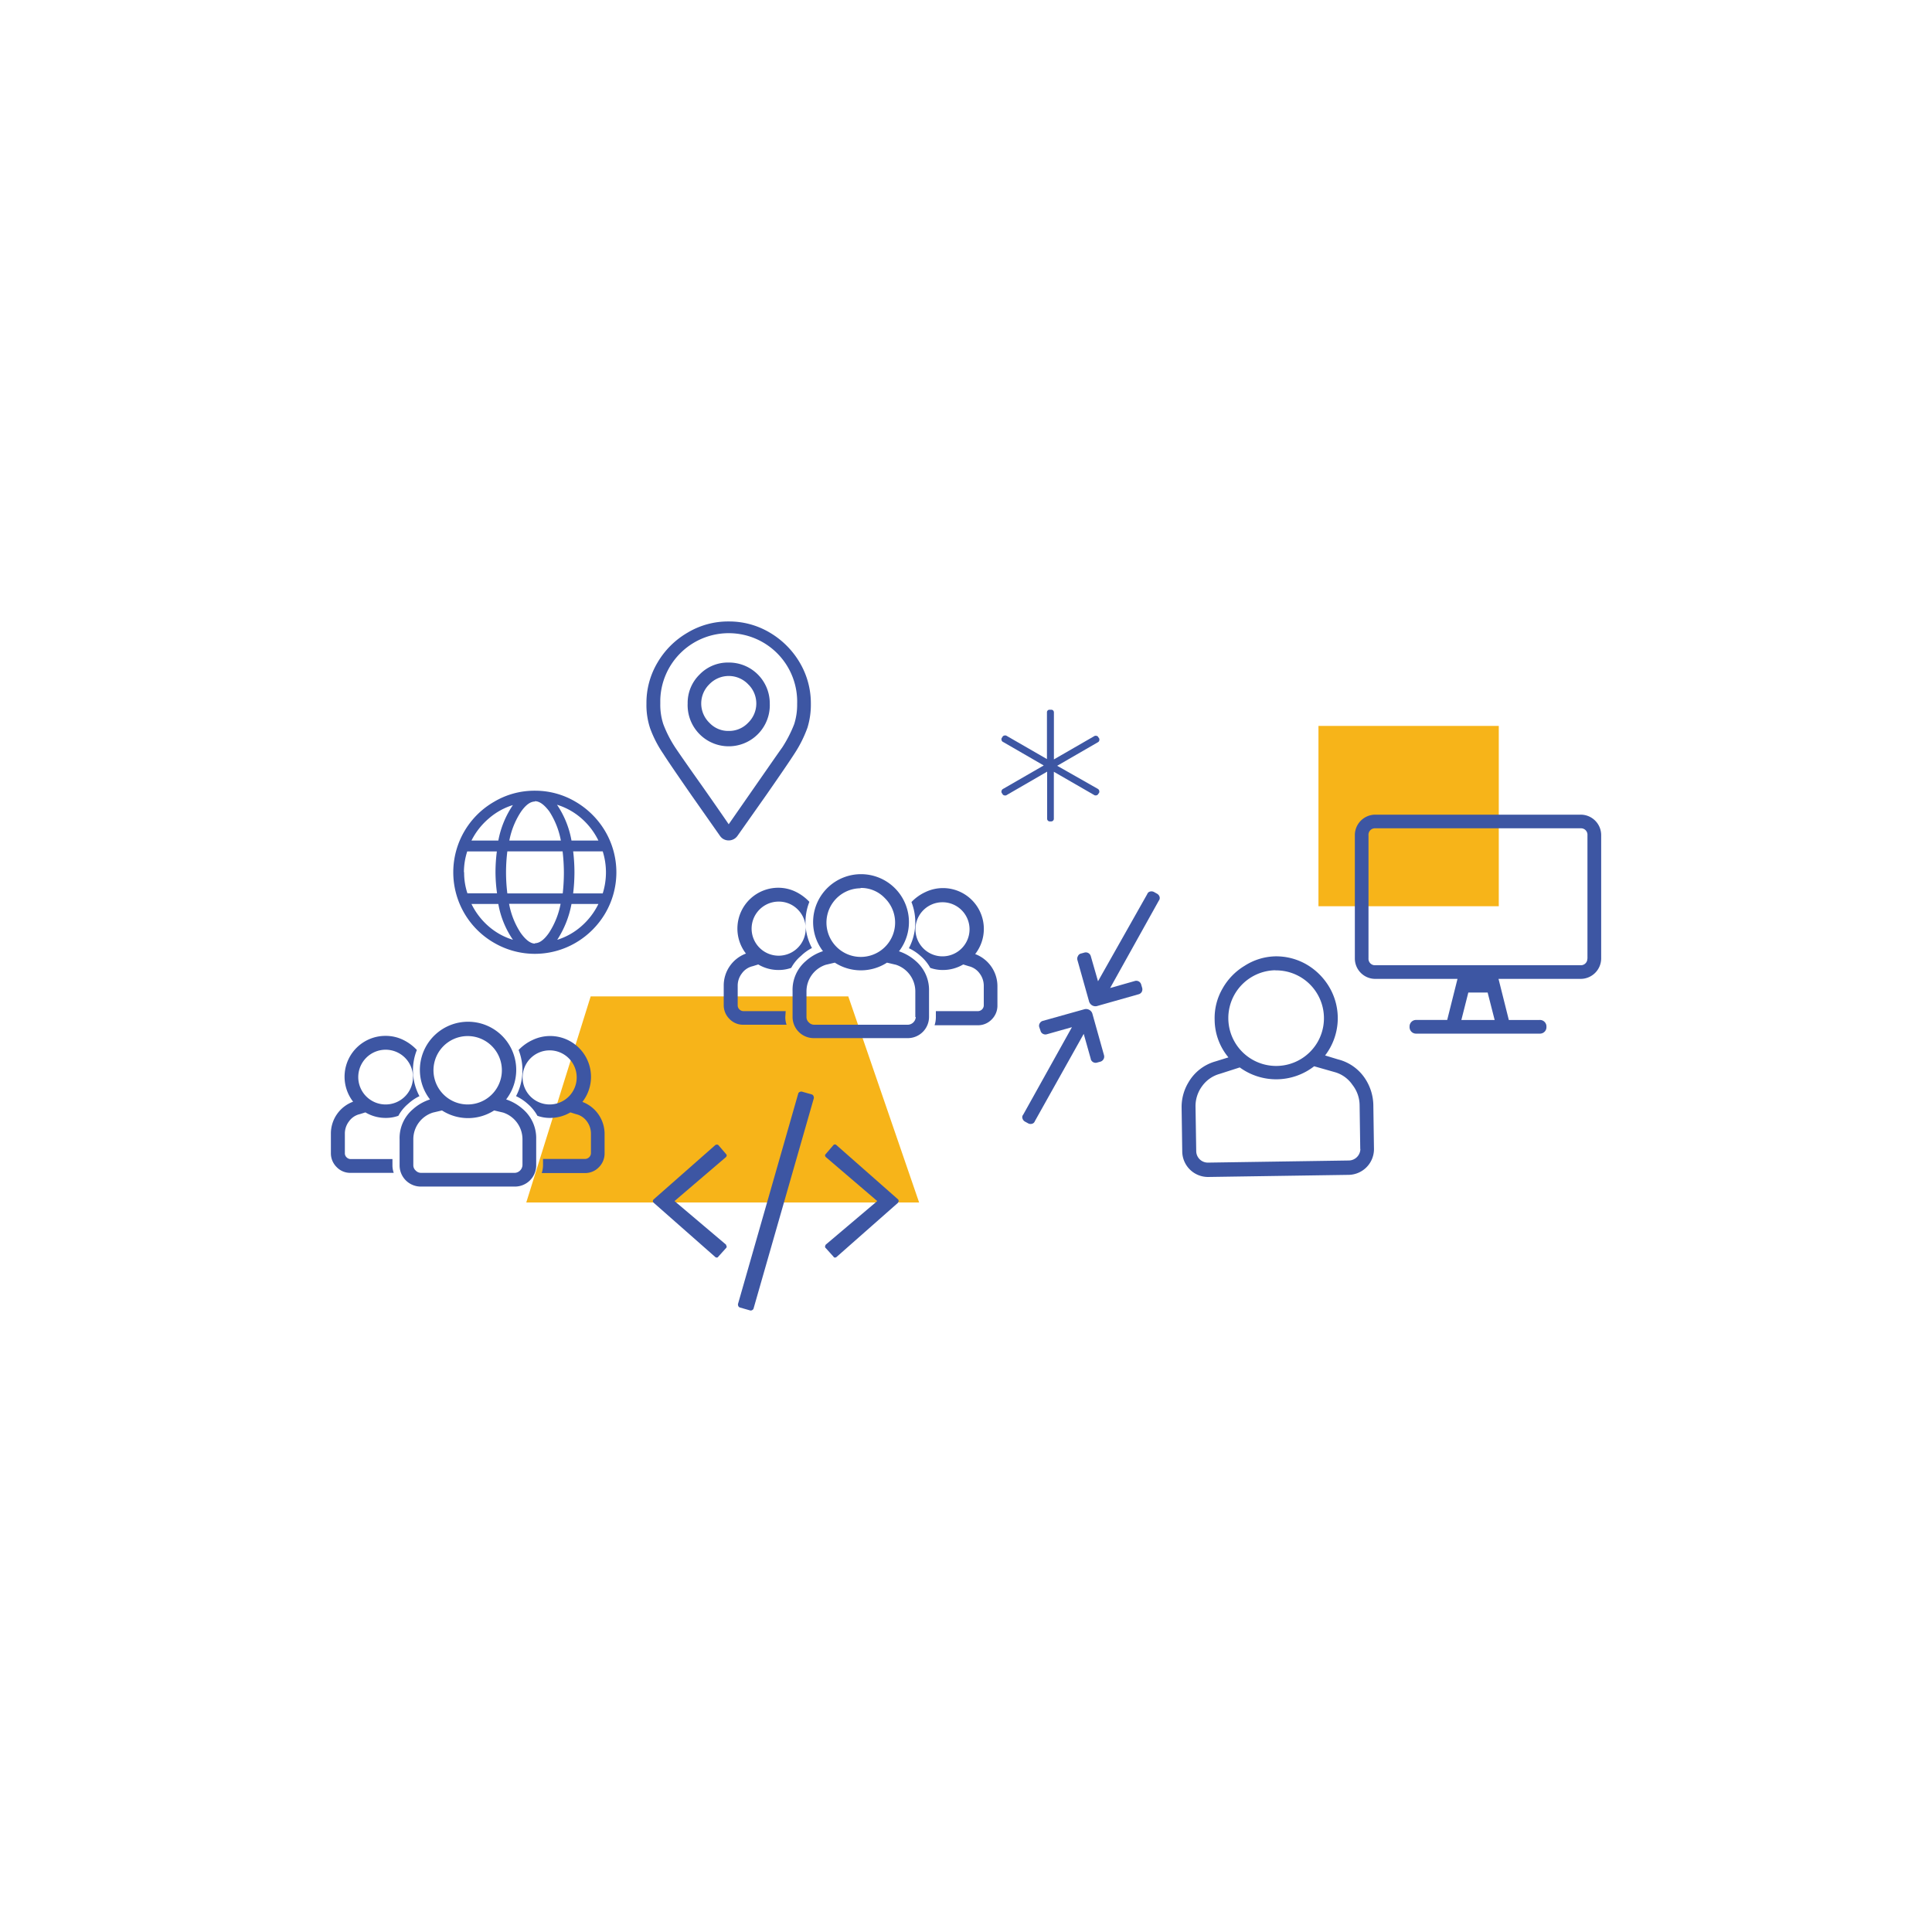 <svg xmlns="http://www.w3.org/2000/svg" width="300" height="300" viewBox="0 0 300 300"><polygon points="142.72 186.72 81.72 186.72 91.72 154.72 131.72 154.72 142.72 186.72" fill="#f7b419"/><path d="M60.94,180.93a3.46,3.46,0,0,0,.2,1.19H54.43a2.9,2.9,0,0,1-2.15-.89,3,3,0,0,1-.9-2.16v-3a5.28,5.28,0,0,1,3.45-5,6.34,6.34,0,0,1,5.05-10.22,6.18,6.18,0,0,1,2.66.59,7.31,7.31,0,0,1,2.19,1.6,8.53,8.53,0,0,0,.4,7.17,7.21,7.21,0,0,0-1.75,1.19,6.34,6.34,0,0,0-1.52,1.86,5.8,5.8,0,0,1-1.93.33,6.13,6.13,0,0,1-3.19-.86l-.86.27a2.84,2.84,0,0,0-1.69,1.13,3.1,3.1,0,0,0-.64,1.92v3a.86.86,0,0,0,.27.66.9.9,0,0,0,.66.27h6.46ZM59.88,163a4.25,4.25,0,1,0,4.25,4.25A4.25,4.25,0,0,0,59.88,163Zm18.66,7.7a7.46,7.46,0,0,1,2.66,1.53,5.92,5.92,0,0,1,2.06,4.65v4.05A3.3,3.3,0,0,1,80,184.25H65.38A3.29,3.29,0,0,1,62.05,181v-4.1a5.86,5.86,0,0,1,2.06-4.65,7.29,7.29,0,0,1,2.66-1.53,7.48,7.48,0,1,1,11.82,0Zm2.59,10.23v-4.05a4.37,4.37,0,0,0-3-4.12l-1.4-.33a7.49,7.49,0,0,1-8.1,0l-1.4.33a4.34,4.34,0,0,0-3.05,4.12v4.05a1.09,1.09,0,0,0,.37.83,1.12,1.12,0,0,0,.83.36h14.6A1.27,1.27,0,0,0,81.13,180.93Zm-8.5-20.05a5.31,5.31,0,1,0,3.74,1.55,5.3,5.3,0,0,0-3.74-1.55Zm17.8,10.22a5.32,5.32,0,0,1,3.45,5v3a3,3,0,0,1-.9,2.16,2.93,2.93,0,0,1-2.15.89H84.12a4,4,0,0,0,.2-1.19v-1h6.51a.93.93,0,0,0,.66-.27.9.9,0,0,0,.27-.66v-3a3.17,3.17,0,0,0-.64-1.92A2.9,2.9,0,0,0,89.43,173l-.86-.27a6.19,6.19,0,0,1-3.19.86,5.76,5.76,0,0,1-1.93-.33,6.67,6.67,0,0,0-1.52-1.86,7.12,7.12,0,0,0-1.8-1.19,8.61,8.61,0,0,0,.4-7.17,7.12,7.12,0,0,1,2.19-1.56,6.34,6.34,0,0,1,7.71,9.63Zm-5.05.4a4.2,4.2,0,1,0-4.23-4.17,4.2,4.2,0,0,0,4.23,4.17Z" fill="#3d56a3"/><path d="M121.94,157.93a3.46,3.46,0,0,0,.2,1.19h-6.71a2.9,2.9,0,0,1-2.15-.89,3,3,0,0,1-.9-2.16v-3a5.29,5.29,0,0,1,3.45-5,6.34,6.34,0,0,1,5-10.22,6.18,6.18,0,0,1,2.66.59,7.31,7.31,0,0,1,2.19,1.6,8.53,8.53,0,0,0,.4,7.17,6.86,6.86,0,0,0-1.7,1.22,6.34,6.34,0,0,0-1.52,1.86,5.8,5.8,0,0,1-1.93.33,6.13,6.13,0,0,1-3.19-.86l-.86.27a2.84,2.84,0,0,0-1.69,1.13,3.1,3.1,0,0,0-.64,1.92v3a.86.86,0,0,0,.27.66.9.9,0,0,0,.66.27H122ZM120.88,140a4.2,4.2,0,1,0,3,1.23A4.13,4.13,0,0,0,120.88,140Zm18.66,7.7a7.46,7.46,0,0,1,2.66,1.53,5.92,5.92,0,0,1,2.06,4.65v4A3.3,3.3,0,0,1,141,161.2h-14.6a3.29,3.29,0,0,1-3.33-3.27v-4.05a5.86,5.86,0,0,1,2.06-4.65,7.29,7.29,0,0,1,2.66-1.53,7.44,7.44,0,1,1,11.82,0Zm2.59,10.23v-4a4.36,4.36,0,0,0-3-4.12l-1.4-.33a7.47,7.47,0,0,1-8.1,0l-1.4.33a4.34,4.34,0,0,0-3,4.12v4a1.09,1.09,0,0,0,.37.83,1.12,1.12,0,0,0,.83.36H141a1.27,1.27,0,0,0,1.2-1.19Zm-8.5-20a5.33,5.33,0,1,0,3.75,1.51,5.06,5.06,0,0,0-3.75-1.56Zm17.8,10.22a5.32,5.32,0,0,1,3.45,5v3a3,3,0,0,1-.9,2.16,2.93,2.93,0,0,1-2.15.89h-6.71a4,4,0,0,0,.2-1.19v-1h6.51a.93.93,0,0,0,.66-.27.9.9,0,0,0,.27-.66v-3a3.17,3.17,0,0,0-.64-1.92,2.9,2.9,0,0,0-1.69-1.13l-.86-.27a6.19,6.19,0,0,1-3.19.86,5.71,5.71,0,0,1-1.93-.33,6.67,6.67,0,0,0-1.52-1.86,7.12,7.12,0,0,0-1.8-1.19,8.61,8.61,0,0,0,.4-7.17,7.12,7.12,0,0,1,2.19-1.56,6.34,6.34,0,0,1,7.71,9.63Zm-5.05.35a4.2,4.2,0,1,0-4.23-4.17,4.2,4.2,0,0,0,4.23,4.17Z" fill="#3d56a3"/><path d="M83.07,122.78a12.29,12.29,0,0,1,6.31,1.72A12.87,12.87,0,0,1,94,129.12a12.59,12.59,0,0,1,0,12.67,12.84,12.84,0,0,1-4.62,4.61,12.57,12.57,0,0,1-12.66,0,12.63,12.63,0,0,1,0-21.9A12.24,12.24,0,0,1,83.07,122.78Zm-11,12.66a10.11,10.11,0,0,0,.51,3.27h4.6a24.63,24.63,0,0,1-.24-3.21,25.84,25.84,0,0,1,.21-3.29h-4.6a10.39,10.39,0,0,0-.51,3.23ZM79.68,125a10.29,10.29,0,0,0-3.81,2.12,10.86,10.86,0,0,0-2.66,3.4h4.17A14.62,14.62,0,0,1,79.65,125Zm-6.47,15.37a10.92,10.92,0,0,0,2.63,3.44,10.29,10.29,0,0,0,3.81,2.12,14.11,14.11,0,0,1-2.27-5.56Zm14.35-4.91a29.56,29.56,0,0,0-.2-3.26H78.78a26.42,26.42,0,0,0,0,6.53h8.6A29.86,29.86,0,0,0,87.56,135.44Zm-4.49-11c-.72,0-1.45.54-2.2,1.63a12.29,12.29,0,0,0-1.78,4.43h8A12.53,12.53,0,0,0,85.3,126c-.79-1.05-1.52-1.59-2.23-1.59Zm0,22c.71,0,1.44-.54,2.19-1.63a12.53,12.53,0,0,0,1.79-4.49h-8a12.22,12.22,0,0,0,1.78,4.49c.79,1.12,1.55,1.69,2.24,1.69Zm9.85-15.94a10.92,10.92,0,0,0-2.63-3.44,10.33,10.33,0,0,0-3.8-2.12,14.38,14.38,0,0,1,2.25,5.56Zm-6.38,15.41a10.35,10.35,0,0,0,3.75-2.12,10.92,10.92,0,0,0,2.63-3.44H88.74A15.32,15.32,0,0,1,86.54,145.91Zm2.45-7.2h4.6a10.86,10.86,0,0,0,0-6.53H89a27,27,0,0,1,.2,3.24A27.8,27.8,0,0,1,89,138.71Z" fill="#3d56a3"/><path d="M170.48,122.5a.47.47,0,0,1,.2.26.58.58,0,0,1,0,.32l-.14.2a.4.4,0,0,1-.25.21.58.58,0,0,1-.32,0l-6.33-3.65v7.31a.4.4,0,0,1-.12.28.42.42,0,0,1-.29.12H163a.41.41,0,0,1-.4-.4v-7.33l-6.36,3.68a.58.58,0,0,1-.32,0,.4.4,0,0,1-.26-.21l-.13-.2a.44.44,0,0,1,0-.32.45.45,0,0,1,.21-.26l6.33-3.65-6.33-3.66a.37.37,0,0,1-.21-.25.44.44,0,0,1,0-.32l.13-.2a.4.4,0,0,1,.26-.21.58.58,0,0,1,.32,0l6.33,3.65v-7.26a.36.36,0,0,1,.12-.29.33.33,0,0,1,.28-.11h.27a.37.37,0,0,1,.29.11.45.45,0,0,1,.12.29v7.31l6.33-3.65a.58.58,0,0,1,.32,0,.37.37,0,0,1,.25.21l.14.2a.58.58,0,0,1,0,.32.39.39,0,0,1-.2.25l-6.33,3.66Z" fill="#3d56a3"/><path d="M159.19,174.18a.82.82,0,0,1-.42-.51.58.58,0,0,1,.11-.58l7.57-13.59-3.9,1.1a.8.8,0,0,1-.61-.07.74.74,0,0,1-.37-.48l-.19-.55a.71.71,0,0,1,.07-.6.77.77,0,0,1,.48-.38l6.4-1.79a1,1,0,0,1,.81.08,1,1,0,0,1,.5.65l1.79,6.39a.82.82,0,0,1-.54,1h0l-.51.14a.79.79,0,0,1-1-.5.07.07,0,0,1,0-.05l-1.1-3.9-7.59,13.56a.63.63,0,0,1-.44.4.8.8,0,0,1-.64-.09Zm17.61-19.79a.79.79,0,0,0,.49-.37.86.86,0,0,0,.07-.61l-.15-.51a.79.79,0,0,0-1-.57l0,0-3.83,1.09,7.56-13.57a.66.66,0,0,0,.12-.59.84.84,0,0,0-.42-.5l-.41-.23a.83.83,0,0,0-.65-.09.61.61,0,0,0-.44.4l-7.64,13.53-1.12-3.89a.8.8,0,0,0-1-.56h0l-.51.14a.68.68,0,0,0-.49.41.75.75,0,0,0-.08.6l1.8,6.4a1.05,1.05,0,0,0,.5.65,1,1,0,0,0,.81.08Z" fill="#3d56a3"/><rect x="204.73" y="112.72" width="28" height="28" fill="#f7b419"/><path d="M245.44,126.5a3.18,3.18,0,0,1,3.19,3.17v19.14a3.19,3.19,0,0,1-3.17,3.19H232.69l1.6,6.38h4.78a1,1,0,0,1,.76.29,1,1,0,0,1,.3.77,1,1,0,0,1-.94,1.06H219.94a1,1,0,0,1-1.06-.94.24.24,0,0,1,0-.12,1,1,0,0,1,1.06-1.06h4.78l1.6-6.38H213.57a3.17,3.17,0,0,1-3.19-3.17V129.69a3.18,3.18,0,0,1,3.17-3.19h31.89Zm1.06,22.31V129.69a1,1,0,0,0-.93-1.07h-32a1,1,0,0,0-1.07.92.38.38,0,0,0,0,.15v19.12a1,1,0,0,0,.92,1.07h32a1,1,0,0,0,1.06-.94Zm-19.58,9.57h5.17L231,154.12H228Z" fill="#3d56a3"/><path d="M111.54,195.13a.24.24,0,0,1-.23.14.3.3,0,0,1-.23-.07l-9.57-8.43a.34.34,0,0,1-.05-.49l.05-.05,9.57-8.43a.43.43,0,0,1,.46,0l1.2,1.4a.31.31,0,0,1,.1.26.75.75,0,0,1-.1.2l-8,6.84,8,6.77a1,1,0,0,0,.1.27.31.31,0,0,1-.1.26Zm5,8.37a.48.48,0,0,0,.26-.07.43.43,0,0,0,.2-.2l9.38-32.73a1,1,0,0,0-.07-.34.64.64,0,0,0-.2-.2l-1.62-.46a.62.62,0,0,0-.33.07.36.36,0,0,0-.2.2l-9.37,32.73a.67.67,0,0,0,.07.34.43.43,0,0,0,.27.2Zm13.34-8.3a.33.33,0,0,1-.23.07.22.22,0,0,1-.23-.14l-1.2-1.33a.26.26,0,0,1-.1-.26.74.74,0,0,1,.1-.27l8-6.77-8-6.84a.42.42,0,0,1-.1-.2.26.26,0,0,1,.1-.26l1.2-1.4a.32.32,0,0,1,.45,0h0l9.57,8.43a.35.35,0,0,1,0,.49l0,.05Z" fill="#3d56a3"/><path d="M207.76,164.5a7.09,7.09,0,0,1,4.3,3.12,7.72,7.72,0,0,1,1.19,3.9l.1,6.91a4,4,0,0,1-3.86,4l-21.91.33a4,4,0,0,1-4-3.86l-.1-6.9a7.39,7.39,0,0,1,1.07-3.94,7.06,7.06,0,0,1,4.2-3.25l2-.62a9.22,9.22,0,0,1-2.14-5.88,9.09,9.09,0,0,1,1.22-4.8,9.62,9.62,0,0,1,3.43-3.54A9.22,9.22,0,0,1,198,148.5a9.44,9.44,0,0,1,4.81,1.22,9.84,9.84,0,0,1,3.55,3.47,9.5,9.5,0,0,1-.6,10.7Zm3.46,14-.1-6.91a5.21,5.21,0,0,0-1.11-3.13,4.94,4.94,0,0,0-2.82-2l-3.13-.89a9.6,9.6,0,0,1-11.55.18l-3.11,1a5,5,0,0,0-2.76,1.94,5.22,5.22,0,0,0-1,3.17l.11,6.9a1.8,1.8,0,0,0,1.82,1.77l21.91-.33a1.82,1.82,0,0,0,1.76-1.82Zm-13.16-27.84a7.43,7.43,0,1,0,6.58,11.07l0,0a7.43,7.43,0,0,0-6.6-11.05Z" fill="#3d56a3"/><path d="M113.16,96.5a12.32,12.32,0,0,1,6.37,1.73,13.11,13.11,0,0,1,4.65,4.65,12.42,12.42,0,0,1,1.73,6.37,12.19,12.19,0,0,1-.53,3.75,19.18,19.18,0,0,1-2,4c-.71,1.11-2.17,3.25-4.39,6.44l-4.51,6.4a1.67,1.67,0,0,1-2.33.33,2,2,0,0,1-.32-.33l-4.45-6.34c-2.21-3.19-3.68-5.33-4.38-6.44a17.82,17.82,0,0,1-2.06-4,11.47,11.47,0,0,1-.56-3.81,12.22,12.22,0,0,1,1.72-6.37,12.88,12.88,0,0,1,4.68-4.65A12.21,12.21,0,0,1,113.16,96.5Zm0,31.48,4.11-5.91c2.13-3.06,3.52-5.07,4.19-6a19.65,19.65,0,0,0,1.86-3.62,9.89,9.89,0,0,0,.46-3.15,10.63,10.63,0,1,0-21.25-.65c0,.22,0,.43,0,.65a9.63,9.63,0,0,0,.47,3.15,18.44,18.44,0,0,0,1.85,3.62c.67,1,2.06,3,4.19,6Q111.56,125.66,113.16,128Zm0-25.1a6.33,6.33,0,0,1,6.37,6.37,6.38,6.38,0,0,1-12.75.51,4.34,4.34,0,0,1,0-.51,6.15,6.15,0,0,1,1.86-4.52A6.09,6.09,0,0,1,113.16,102.88Zm0,10.62a4.06,4.06,0,0,0,3-1.26,4.16,4.16,0,0,0,.13-5.87,1.59,1.59,0,0,1-.13-.13,4.17,4.17,0,0,0-5.9-.1.47.47,0,0,0-.1.1,4.17,4.17,0,0,0-.09,5.91l.09.09A4,4,0,0,0,113.16,113.5Z" fill="#3d56a3"/></svg>
